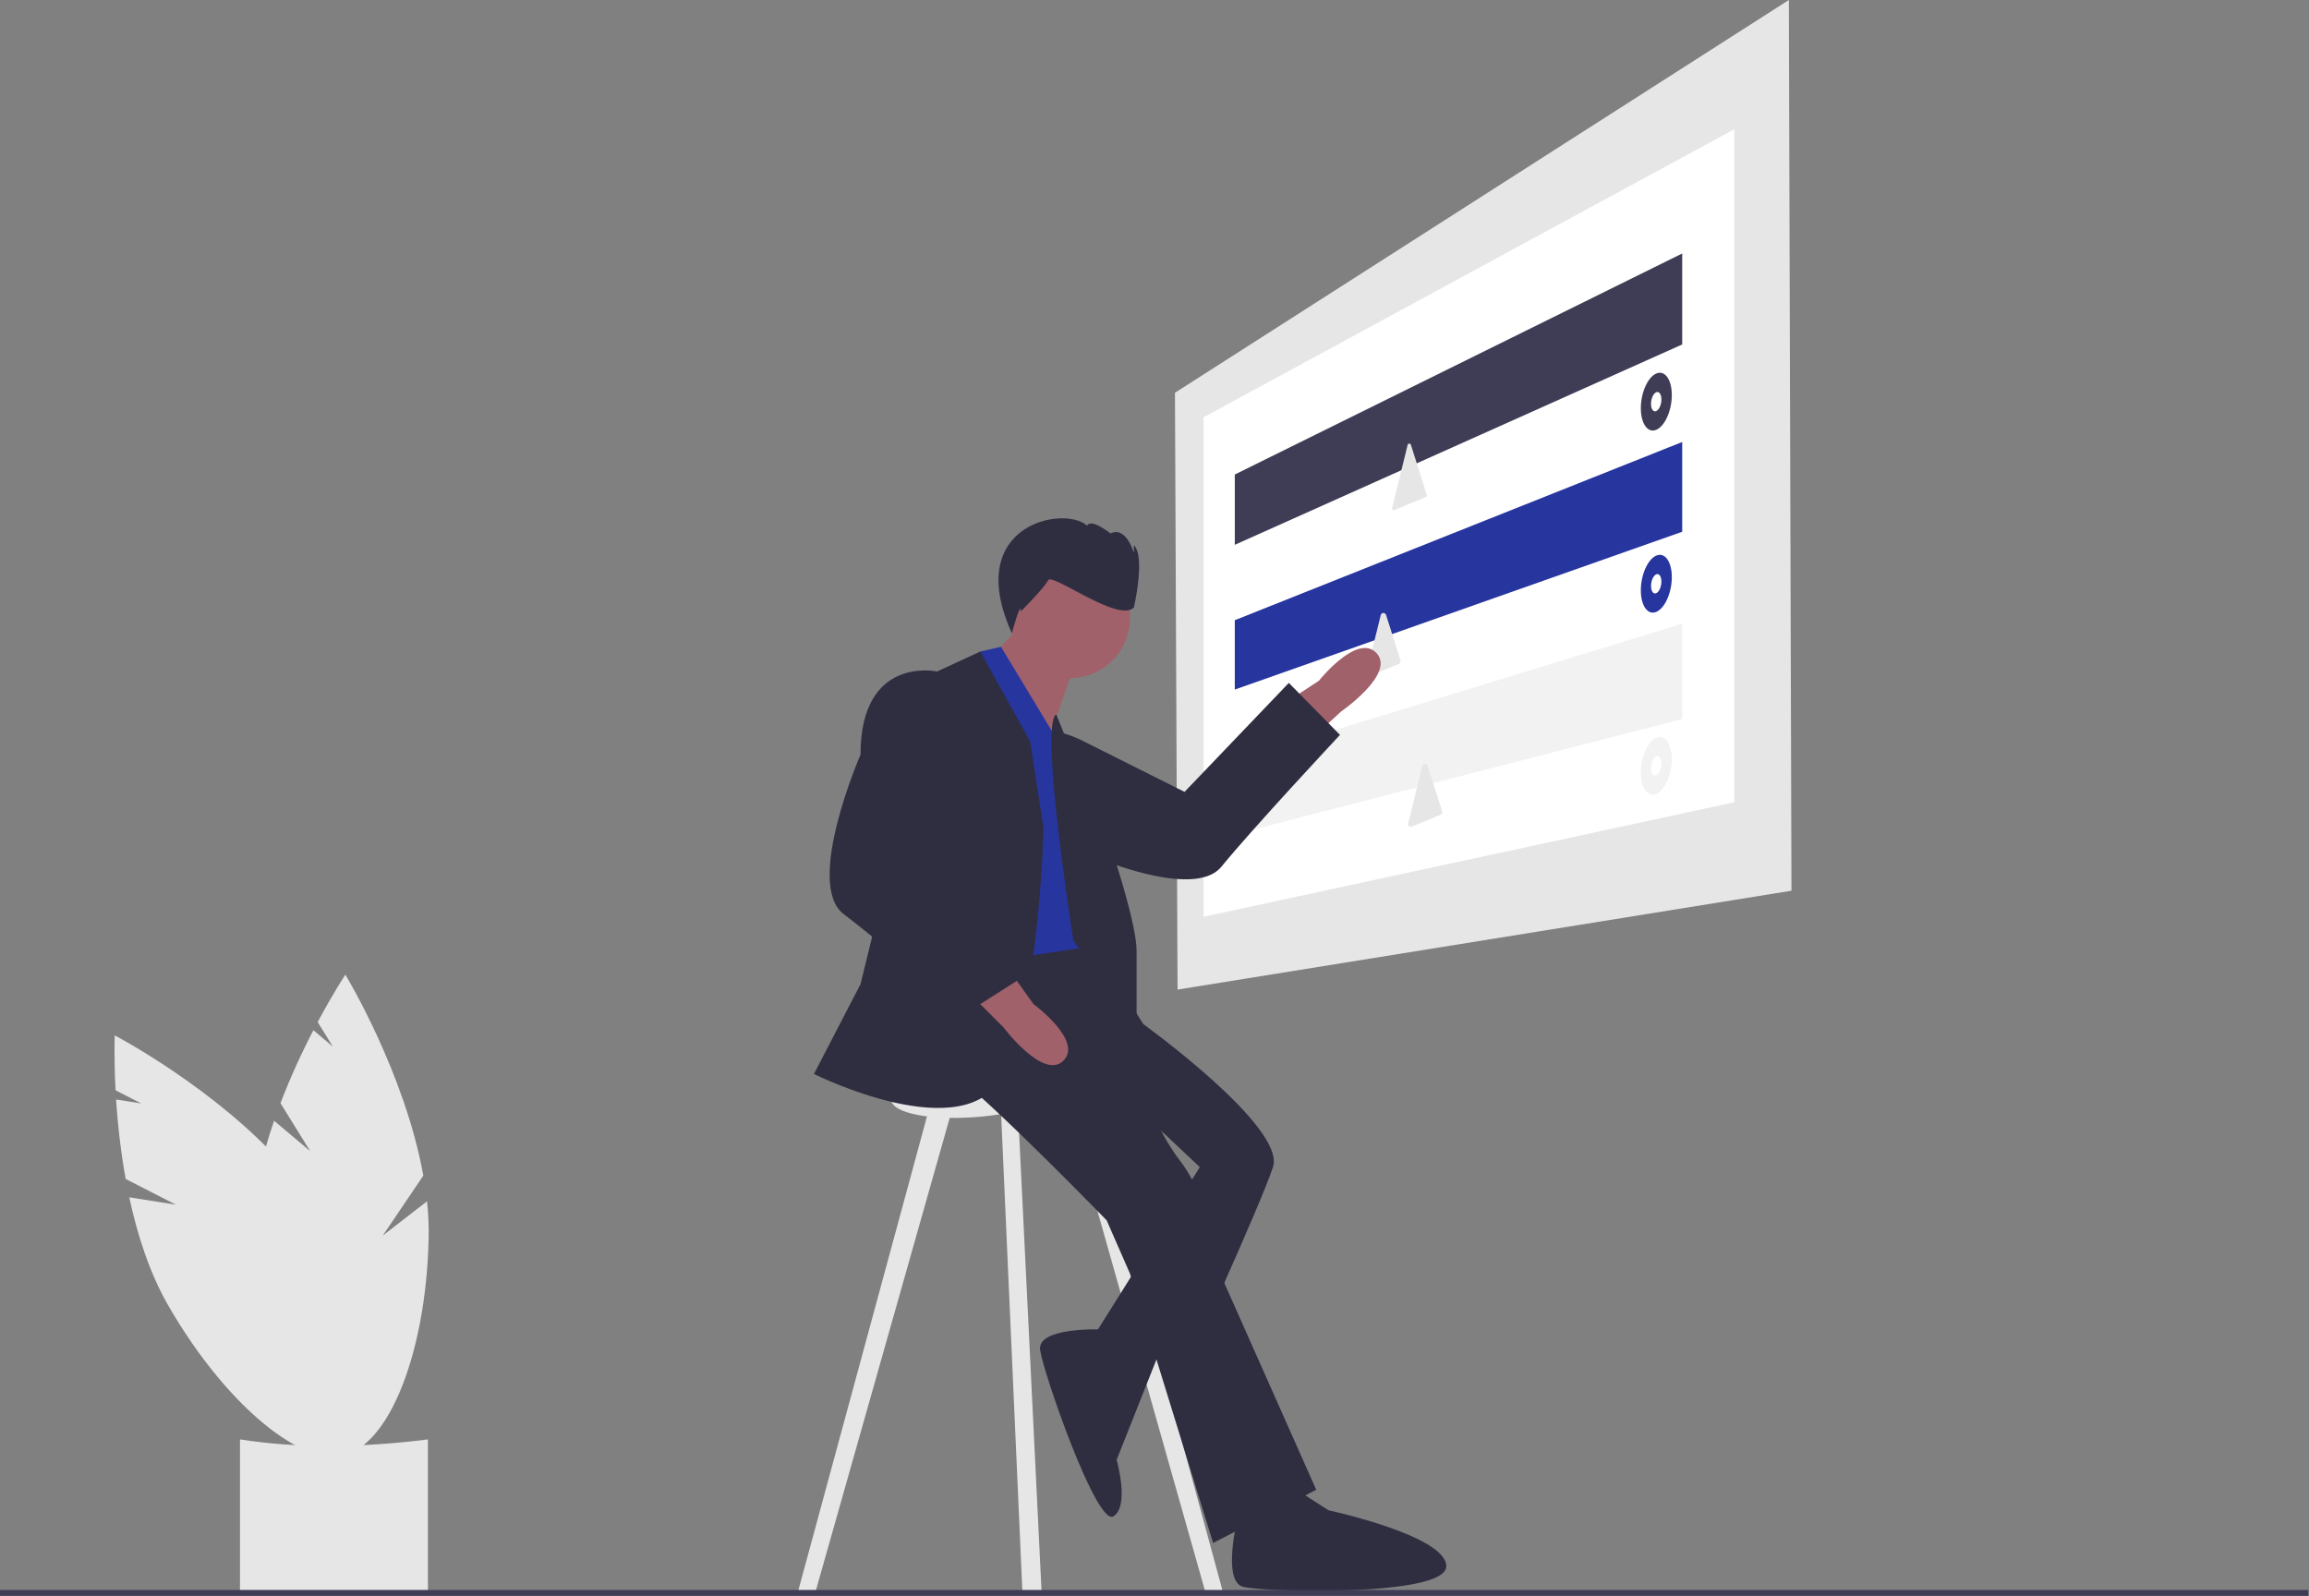 <svg width="460" height="318" viewBox="0 0 460 318" fill="none" xmlns="http://www.w3.org/2000/svg">
<rect x="0" y="0" width="460" height="318" fill="#808080" stroke="none"/>
<g clip-path="url(#clip0)">
<path d="M61.791 229.324L55.877 219.768C57.788 214.805 59.977 209.953 62.434 205.236L66.317 208.504L63.289 203.611C66.385 197.809 68.803 194.162 68.803 194.162C68.803 194.162 80.655 213.698 84.333 234.203L76.258 246.149L85.069 239.321C85.33 241.706 85.441 244.105 85.4 246.505C84.913 270.692 76.619 290.141 66.875 289.945C57.13 289.748 49.625 269.982 50.112 245.794C50.263 238.296 52.117 230.485 54.603 223.276L61.791 229.324Z" fill="#E6E6E6"/>
<path d="M35.032 239.991L25.031 234.868C24.101 229.631 23.467 224.346 23.132 219.038L28.145 219.828L23.024 217.205C22.675 210.638 22.86 206.267 22.86 206.267C22.86 206.267 43.104 216.863 56.852 232.515L56.114 246.916L60.127 236.516C61.583 238.423 62.918 240.42 64.124 242.494C76.21 263.452 79.162 284.388 70.719 289.257C62.276 294.126 45.634 281.084 33.548 260.127C29.802 253.63 27.352 245.985 25.753 238.528L35.032 239.991Z" fill="#E6E6E6"/>
<path d="M85.251 317.34C73.727 318.077 61.17 317.297 47.811 317.34V286.756C59.582 288.588 72.135 288.4 85.251 286.756V317.34Z" fill="#E6E6E6"/>
<path d="M356.896 177.45L234.594 197.142L234.076 78.244L356.378 0L356.896 177.45Z" fill="#E6E6E6"/>
<path d="M345.495 159.83L239.776 182.632V83.132L345.495 25.753V159.83Z" fill="white"/>
<path d="M335.131 68.622L245.995 108.538V94.533L335.131 50.499V68.622Z" fill="#3F3D56"/>
<path d="M335.131 105.934L245.995 137.373V123.554L335.131 88.052V105.934Z" fill="#27359E"/>
<path d="M280.433 88.62C280.45 88.549 280.49 88.486 280.547 88.44C280.603 88.394 280.673 88.368 280.746 88.366C280.819 88.364 280.891 88.385 280.95 88.427C281.009 88.469 281.054 88.529 281.076 88.599L282.519 93.147L284.248 98.596C284.273 98.676 284.268 98.762 284.232 98.838C284.197 98.914 284.135 98.974 284.058 99.006L280.717 100.398L277.78 101.622C277.723 101.645 277.661 101.653 277.599 101.643C277.538 101.634 277.481 101.607 277.434 101.567C277.387 101.527 277.352 101.474 277.334 101.415C277.315 101.356 277.313 101.293 277.327 101.233L278.933 94.71L280.433 88.62Z" fill="#E6E6E6"/>
<path d="M275.072 122.535C275.101 122.418 275.167 122.314 275.26 122.238C275.354 122.162 275.469 122.119 275.589 122.115C275.709 122.111 275.828 122.147 275.926 122.216C276.024 122.286 276.097 122.385 276.133 122.5L277.343 126.312L279.011 131.572C279.053 131.703 279.044 131.845 278.986 131.97C278.928 132.095 278.825 132.194 278.698 132.247L275.541 133.563L273.001 134.621C272.907 134.66 272.804 134.673 272.703 134.657C272.602 134.641 272.508 134.597 272.431 134.531C272.353 134.464 272.296 134.378 272.264 134.281C272.233 134.183 272.23 134.079 272.254 133.98L273.757 127.875L275.072 122.535Z" fill="#E6E6E6"/>
<path d="M335.131 143.247L245.995 166.208V151.538L335.131 124.265V143.247Z" fill="#F2F2F2"/>
<path d="M333.058 78.703C333.058 81.824 331.659 84.928 329.948 85.629C328.252 86.324 326.888 84.393 326.888 81.321C326.888 78.25 328.252 75.161 329.948 74.417C331.659 73.666 333.058 75.582 333.058 78.703Z" fill="#3F3D56"/>
<path d="M330.985 79.583C330.985 80.623 330.52 81.662 329.948 81.901C329.378 82.141 328.917 81.495 328.917 80.46C328.917 79.425 329.378 78.389 329.948 78.144C330.52 77.899 330.985 78.543 330.985 79.583Z" fill="white"/>
<path d="M333.058 114.979C333.058 118.1 331.659 121.204 329.948 121.905C328.252 122.6 326.888 120.669 326.888 117.597C326.888 114.526 328.252 111.437 329.948 110.693C331.659 109.942 333.058 111.858 333.058 114.979Z" fill="#27359E"/>
<path d="M330.985 115.859C330.985 116.899 330.52 117.938 329.948 118.177C329.378 118.417 328.917 117.771 328.917 116.736C328.917 115.701 329.378 114.665 329.948 114.42C330.52 114.175 330.985 114.819 330.985 115.859Z" fill="white"/>
<path d="M333.058 151.255C333.058 154.376 331.659 157.479 329.948 158.181C328.252 158.876 326.888 156.945 326.888 153.873C326.888 150.802 328.252 147.713 329.948 146.968C331.659 146.218 333.058 148.134 333.058 151.255Z" fill="#F2F2F2"/>
<path d="M330.985 152.135C330.985 153.175 330.52 154.213 329.948 154.453C329.378 154.692 328.917 154.047 328.917 153.012C328.917 151.977 329.378 150.941 329.948 150.696C330.52 150.451 330.985 151.094 330.985 152.135Z" fill="white"/>
<path d="M283.358 152.593C283.386 152.477 283.453 152.373 283.546 152.297C283.639 152.221 283.755 152.178 283.875 152.174C283.995 152.17 284.113 152.206 284.211 152.275C284.309 152.344 284.382 152.444 284.418 152.558L285.628 156.371L287.297 161.63C287.339 161.762 287.33 161.904 287.272 162.029C287.214 162.154 287.111 162.253 286.984 162.306L283.826 163.622L281.287 164.68C281.193 164.719 281.09 164.731 280.989 164.715C280.888 164.699 280.794 164.656 280.716 164.589C280.639 164.523 280.581 164.436 280.55 164.339C280.519 164.242 280.515 164.138 280.54 164.039L282.043 157.934L283.358 152.593Z" fill="#E6E6E6"/>
<path d="M262.319 146.217L267.141 141.769C267.141 141.769 278.056 134.251 274.244 130.118C270.431 125.985 262.747 135.623 262.747 135.623L257.979 138.747L262.319 146.217Z" fill="#A0616A"/>
<path d="M198.568 148.287L195.76 152.153C195.76 152.153 191.834 167.248 211.698 168.049C211.698 168.049 237.067 180.348 243.347 172.643C249.626 164.938 266.954 146.404 266.954 146.404L256.761 136.045L235.989 157.755L215.837 147.657C215.837 147.657 205.457 141.933 198.568 148.287Z" fill="#2F2E41"/>
<path d="M185.349 219.919L159.049 316.817L162.362 317.479L189.988 219.919H185.349Z" fill="#E6E6E6"/>
<path d="M217.234 219.919L243.533 316.817L240.22 317.479L212.595 219.919H217.234Z" fill="#E6E6E6"/>
<path d="M199.265 217.931L203.675 316.979L207.505 317.149L202.579 216.605L199.265 217.931Z" fill="#E6E6E6"/>
<path d="M211.524 216.363C211.524 218.876 204.647 221.573 195.62 222.439C185.932 223.369 177.542 221.859 177.542 219.004C177.542 216.148 185.932 213.334 195.62 212.759C204.647 212.223 211.524 213.851 211.524 216.363Z" fill="#E6E6E6"/>
<path d="M221.133 199.376L227.76 204.015C227.76 204.015 256.254 224.557 253.603 232.509C250.953 240.461 236.374 272.269 236.374 272.269L217.82 266.305L239.025 232.509L227.76 221.906L221.796 207.328L221.133 199.376Z" fill="#2F2E41"/>
<path d="M195.289 187.448C195.289 187.448 182.036 207.99 189.988 213.954C197.94 219.918 220.47 243.112 220.47 243.112L225.109 253.714L241.675 307.39L262.218 296.787L243.663 255.039C243.663 255.039 241.675 239.798 235.049 231.184C228.422 222.569 225.772 209.978 225.772 209.978L227.76 204.014L215.894 185.029L195.289 187.448Z" fill="#2F2E41"/>
<path d="M231.326 268.471L219.416 264.847C219.416 264.847 206.554 264.317 207.217 268.955C207.88 273.594 218.482 304.077 221.796 302.089C225.109 300.101 222.458 290.823 222.458 290.823L231.326 268.471Z" fill="#2F2E41"/>
<path d="M204.897 122.838L198.271 130.128L208.874 147.357L213.512 134.104L204.897 122.838Z" fill="#A0616A"/>
<path d="M211.193 148.351L199.423 128.86L195.289 129.796V136.423L193.964 192.087L215.832 188.773C215.832 188.773 217.157 152.989 211.193 148.351Z" fill="#27359E"/>
<path d="M205.229 147.688L195.289 129.796L186.675 133.772L171.433 196.063L162.156 213.954C162.156 213.954 192.638 229.196 199.928 213.954C207.217 198.713 207.88 164.917 207.88 164.917L205.229 147.688Z" fill="#2F2E41"/>
<path d="M190.65 136.423L186.674 133.772C186.674 133.772 171.433 130.459 171.433 150.339C171.433 150.339 160.168 176.183 168.12 182.147C176.072 188.111 195.289 204.677 195.289 204.677L205.229 194.075L182.698 174.195L191.976 153.652C191.976 153.652 197.277 143.049 190.65 136.423Z" fill="#2F2E41"/>
<path d="M195.289 200.039L199.928 204.677C199.928 204.677 207.88 215.28 211.856 211.304C215.832 207.328 205.892 200.039 205.892 200.039L202.578 195.4L195.289 200.039Z" fill="#A0616A"/>
<path d="M210.425 142.337L221.796 170.219C221.796 170.219 226.434 184.135 226.434 189.436V204.014L213.844 187.448C213.844 187.448 207.006 144.275 210.425 142.337Z" fill="#2F2E41"/>
<path d="M246.628 302.105C246.628 302.105 243.346 315.031 247.654 316.125C251.963 317.219 288.113 318.145 288.136 312.035C288.159 305.926 264.674 300.879 264.674 300.879L255.998 295.312L246.628 302.105Z" fill="#2F2E41"/>
<path d="M213.181 135.098C219.769 135.098 225.109 129.757 225.109 123.17C225.109 116.582 219.769 111.242 213.181 111.242C206.593 111.242 201.253 116.582 201.253 123.17C201.253 129.757 206.593 135.098 213.181 135.098Z" fill="#A0616A"/>
<path d="M225.9 121.028C225.9 121.028 228.23 110.932 225.9 108.602V110.155C225.9 110.155 224.347 104.719 221.24 106.272C221.24 106.272 217.357 103.165 216.58 104.719C212.011 100.587 191.748 104.46 201.584 126.152C201.584 126.152 203.378 119.475 203.378 121.805C203.378 121.805 208.038 117.145 208.814 115.592C209.591 114.038 222.794 124.134 225.9 121.028Z" fill="#2F2E41"/>
<path d="M459.848 316.752H0V317.913H459.848V316.752Z" fill="#3F3D56"/>
</g>
<defs>
<clipPath id="clip0">
<rect width="459.848" height="317.913" fill="white"/>
</clipPath>
</defs>
</svg>
